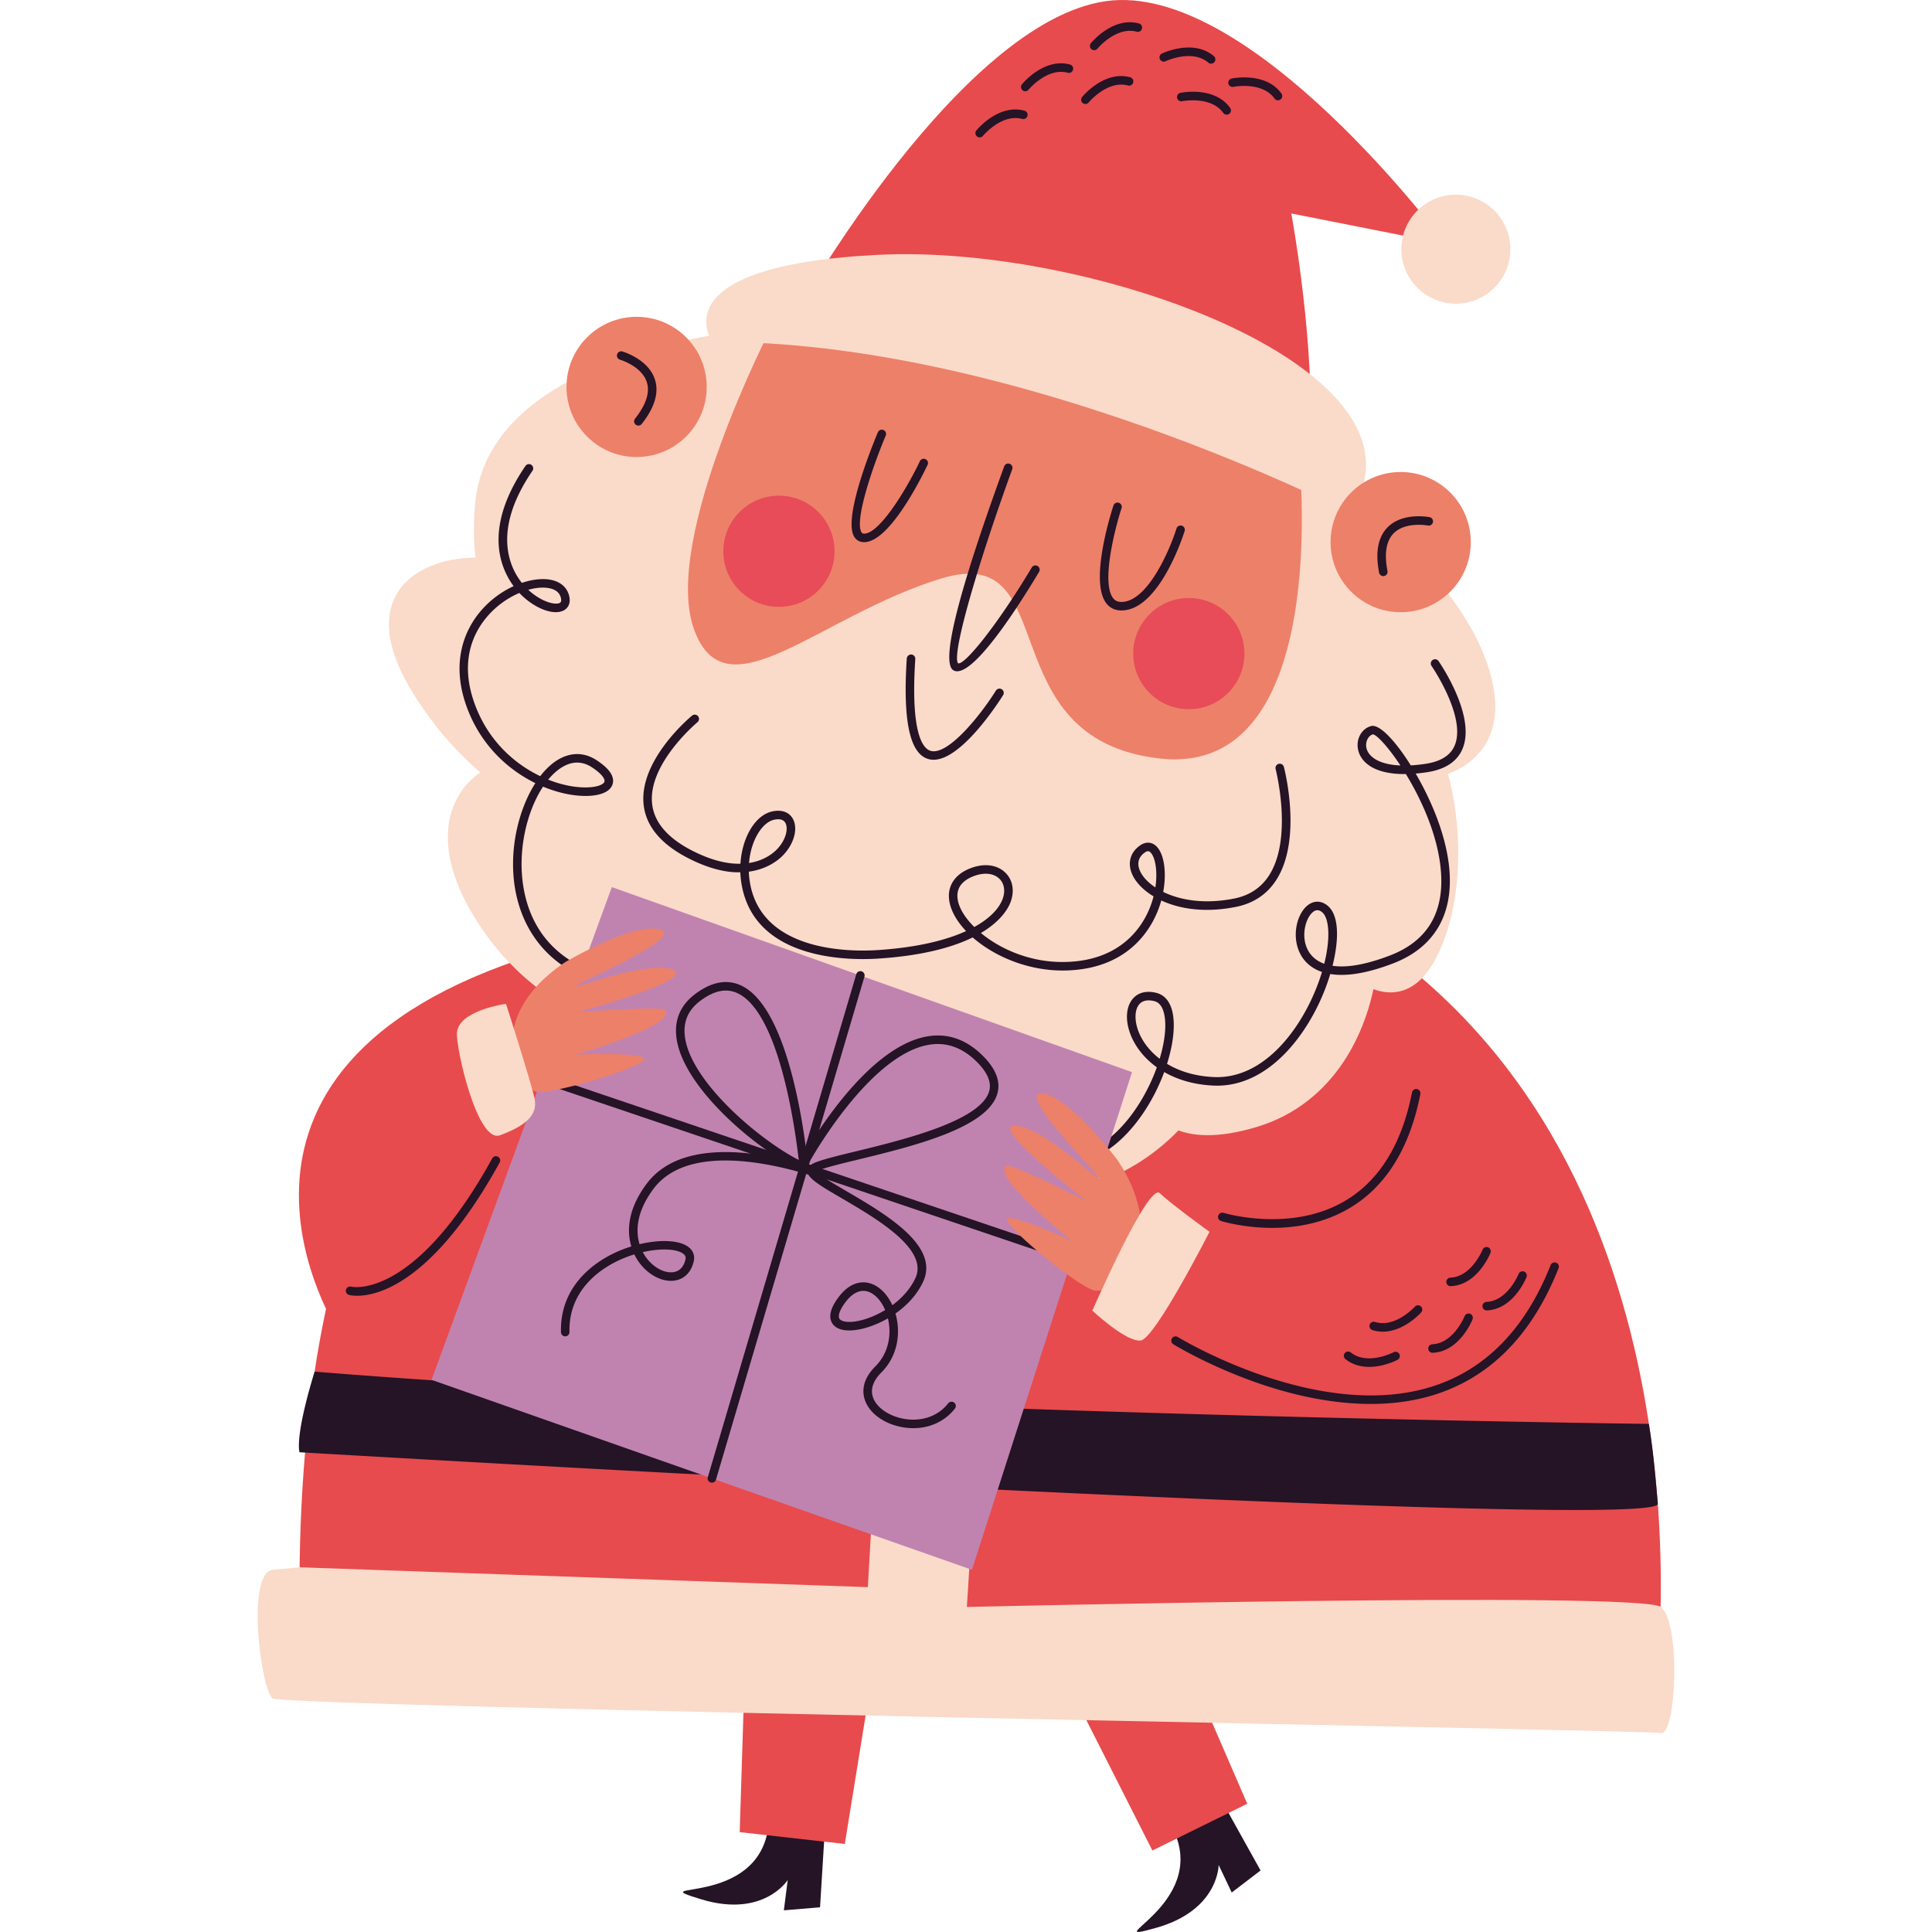 <svg xmlns="http://www.w3.org/2000/svg" version="1.1" xmlns:xlink="http://www.w3.org/1999/xlink" width="512" height="512" x="0" y="0" viewBox="0 0 500 500" style="enable-background:new 0 0 512 512" xml:space="preserve" class=""><g><path d="m128.368 300.289-40.749 44.454s-44.198-67.874 50.872-97.727l-10.123 53.273z" style="" fill="#e74b4d" data-original="#e74b4d" class=""></path><path d="m316.09 465.853 10.143 18.224-7.464 5.705-3.386-7.14s.078 11.738-16.24 16.299c-16.318 4.561 13.967-5.94 4.489-25.442l12.458-7.646z" style="" fill="#251326" data-original="#251326" class=""></path><path d="m277.497 437.952 20.737 40.959 24.558-12.096-19.376-44.702z" style="" fill="#e74b4d" data-original="#e74b4d" class=""></path><path d="m213.511 472.79-1.286 20.817-9.363.779.998-7.839s-6.264 9.928-22.466 4.969 14.966 2.53 17.501-19.005l14.616.279z" style="" fill="#251326" data-original="#251326" class=""></path><path d="m192.553 438.529-1.12 35.629 27.204 3.056 7.789-48.093z" style="" fill="#e74b4d" data-original="#e74b4d" class=""></path><path d="M214.94 230.167S67.094 199.773 78.085 435.826l350.097 3.733s18.287-127.035-67.166-192.033c-81.634-62.093-150.58-27.01-146.076-17.359z" style="" fill="#e74b4d" data-original="#e74b4d" class=""></path><path d="m259.911 261.445-9.687 154.435s174.348-4.107 179.601 0c5.253 4.107 3.987 33.416 0 32.622s-356.157-6.825-359.237-8.943-6.955-32.64 0-33.294l6.955-.655 147.047 5.136 8.361-144.9 26.96-4.401z" style="" fill="#fadac9" data-original="#fadac9" class=""></path><path d="M206.843 79.54S248.499 5.903 286.011.324s88.105 62.824 88.105 62.824l-39.922-7.899s6.57 35.687 4.605 60.068L206.843 79.54z" style="" fill="#e74b4d" data-original="#e74b4d" class=""></path><path d="M336.269 119.17S225.535 88.771 199.553 84.834c0 0-69.089 104.857 26.738 145.977 79.329 34.039 136.707-85.129 109.978-111.641z" style="" fill="#ed8069" data-original="#ed8069" class=""></path><path d="M336.269 119.17s8.51 82.14-36.097 77.129c-44.607-5.011-24.575-56.308-56.485-46.611-31.91 9.697-55.976 36.218-64.152 12.964s20.018-77.819 20.018-77.819-73.375 4.225-76.635 45.997 25.18 34.543 18.234 20.881c-6.945-13.662-58.138-10.57-34.133 27.893s62.816 40.353 46.912 22.995-55.844-.854-28.964 38.132 82 32.475 64.488 11.725-67.143 1.225-11.866 32.974 105.652 4.743 87.284-7.896c-18.368-12.639-35.773 31.943 3.618 31.247 39.391-.695 60.123-46.524 41.755-47.797s-25.369 42.919 15.094 30.643 36.123-76.095 18.834-67.873c-17.289 8.223 13.173 50.96 27.267 24.59s.454-76.381-13.003-59.195 33.877 19.592 28.032-11.436-50.201-58.543-50.201-58.543z" style="" fill="#fadac9" data-original="#fadac9" class=""></path><path d="M247.706 173.723c-.321 0-.618-.067-.892-.207-3.454-1.76.95-19.548 13.092-52.872a1.104 1.104 0 0 1 2.072.756c-8.276 22.717-15.797 47.718-14.053 50.237 1.525.768 10.07-9.666 19.111-24.799a1.104 1.104 0 0 1 1.895 1.131c-4.778 7.996-15.981 25.753-21.225 25.754zM223.643 140.309c-.151 0-.302-.01-.452-.027-.933-.114-1.682-.617-2.167-1.455-2.933-5.063 5.233-24.726 6.172-26.952a1.103 1.103 0 0 1 2.033.859c-3.388 8.015-8.093 21.886-6.297 24.988.157.274.325.346.525.37 3.911.406 11.037-11.24 14.61-18.735a1.101 1.101 0 0 1 1.469-.521 1.1 1.1 0 0 1 .521 1.469c-1.618 3.4-9.869 20.004-16.414 20.004zM290.221 157.983l-.157-.001c-1.624-.034-2.966-.734-3.881-2.023-4.15-5.854 1.337-23.174 1.977-25.13a1.103 1.103 0 0 1 2.097.685c-1.641 5.022-5.248 18.976-2.274 23.17.515.726 1.191 1.074 2.128 1.093l.108.001c6.831.001 12.603-13.697 14.259-19.005a1.11 1.11 0 0 1 1.38-.725c.581.182.907.8.726 1.382-.262.843-6.516 20.553-16.363 20.553z" style="" fill="#251326" data-original="#251326" class=""></path><circle cx="307.666" cy="169.15" r="14.389" style="" fill="#e74c58" data-original="#e74c58" class=""></circle><circle cx="201.587" cy="142.669" r="14.389" style="" fill="#e74c58" data-original="#e74c58" class=""></circle><circle cx="376.773" cy="64.489" r="14.103" style="" fill="#fadac9" data-original="#fadac9" class=""></circle><path d="M241.603 196.624a4.832 4.832 0 0 1-1.501-.232c-4.691-1.513-6.467-10.011-5.429-25.979.041-.609.627-1.062 1.172-1.029.607.04 1.068.564 1.029 1.172-1.245 19.157 1.912 23.096 3.907 23.739 4.361 1.414 12.732-8.818 16.975-15.597a1.103 1.103 0 0 1 1.869 1.169c-1.138 1.816-10.717 16.757-18.022 16.757z" style="" fill="#251326" data-original="#251326" class=""></path><path d="M275.24 301.393c-2.059 0-4.137-.349-6.215-1.052-6.926-2.342-13.542-6.109-18.823-10.333-9.435 3.809-24.026 4.795-43.855-.843-8.696-2.472-36.125-11.765-42.313-31.809-4.639-.619-10.247-2.59-16.697-6.372-9.526-5.583-14.828-15.897-14.548-28.297.168-7.429 2.403-14.783 5.759-20.013-6.816-3.347-13.574-9.34-17.279-18.48-5.27-12.994-.461-21.704 2.875-25.74a24.852 24.852 0 0 1 8.783-6.761c-3.586-4.838-7.807-15.2 3.056-31.102a1.108 1.108 0 0 1 1.533-.289c.502.344.631 1.031.289 1.533-10.469 15.323-6.022 24.888-2.748 29.012 2.8-.945 5.451-1.196 7.501-.787 2.384.473 4.034 1.824 4.643 3.805.793 2.574-.575 3.69-1.202 4.05-2.645 1.528-7.811-.469-11.595-4.459a22.847 22.847 0 0 0-8.561 6.403c-3.691 4.467-7.129 12.171-2.533 23.506 3.545 8.739 10.03 14.41 16.503 17.506 1.555-2.015 3.295-3.591 5.145-4.566 3.183-1.672 6.442-1.524 9.437.432 3.271 2.135 4.676 4.185 4.174 6.091-.474 1.802-2.556 2.911-5.862 3.123-3.409.223-7.74-.524-12.168-2.372-3.218 4.859-5.382 11.951-5.546 19.159-.155 6.803 1.389 19.272 13.458 26.346 5.776 3.386 10.807 5.233 14.97 5.933-.118-.541-.22-1.09-.304-1.645-.92-5.959.625-11.218 3.933-13.398 2.016-1.333 4.368-1.286 6.618.117 4.962 3.099 6.739 8.362 4.225 12.513-1.902 3.141-5.774 5.147-11.386 4.96 2.91 7.828 12.013 21.4 40.441 29.481 18.616 5.294 32.348 4.649 41.346 1.369-6.439-5.644-10.383-11.866-9.551-16.521.517-2.9 2.985-6.291 12.093-6.061 5.727.156 9.956 2.405 11.606 6.168 1.551 3.536.543 7.864-2.696 11.578-1.764 2.023-4.206 3.898-7.329 5.441a61.011 61.011 0 0 0 17.313 9.235c8.134 2.747 14.688-1.14 18.76-4.886 4.9-4.51 8.688-10.99 10.9-17.149-3.23-2.318-5.403-5.189-6.579-7.925-1.663-3.87-1.523-7.637.366-9.829 1.411-1.638 3.607-2.163 6.177-1.485 1.393.366 3.222 1.48 4.021 4.701.844 3.405.319 8.364-1.348 13.637 3.086 1.862 7.09 3.187 12.065 3.425 13.036.617 22.605-12.478 26.908-23.883a51.521 51.521 0 0 0 1.129-3.317c-2.845-.964-4.441-2.682-5.322-4.143-2.64-4.378-1.432-10.44 1.415-12.935 1.63-1.429 3.607-1.475 5.302-.125 3.123 2.496 3.004 8.962 1.331 15.606 3.241.487 7.968-.027 14.864-2.668 10.157-3.893 14.528-11.852 12.997-23.656-1.096-8.438-5.003-16.955-8.877-23.3-8.087.116-11.653-2.982-12.366-6.297-.588-2.742.881-5.428 3.345-6.115 2.164-.612 6.332 3.844 10.288 10.168a39.804 39.804 0 0 0 3.849-.404c3.885-.589 6.403-2.162 7.488-4.678 3.168-7.349-5.869-20.517-5.961-20.648a1.102 1.102 0 1 1 1.814-1.257c.403.581 9.821 14.317 6.172 22.779-1.406 3.261-4.495 5.274-9.181 5.984a44.615 44.615 0 0 1-2.901.346c2.487 4.284 4.794 9.19 6.342 13.878 5.783 17.501 1.443 30.023-12.22 35.259-7.383 2.83-12.577 3.342-16.238 2.734-.36 1.204-.765 2.4-1.206 3.568-4.458 11.812-14.438 25.33-28.081 25.33-.329 0-.661-.008-.993-.024-5.16-.247-9.375-1.589-12.691-3.5-2.335 6.331-6.235 12.871-11.313 17.545-4.613 4.244-9.622 6.402-14.746 6.403zm-25.309-33.369c-3.95 0-8.397.794-9.015 4.256-.691 3.869 3.125 9.773 9.614 15.223 3.271-1.486 5.787-3.349 7.555-5.377 2.664-3.053 3.538-6.508 2.341-9.242-1.294-2.949-4.811-4.716-9.648-4.848a29.535 29.535 0 0 0-.847-.012zm47.335-9.129c-.87 0-1.76.244-2.419 1.007-1.292 1.501-1.296 4.523-.009 7.519.969 2.254 2.714 4.613 5.281 6.592 1.396-4.624 1.837-8.899 1.116-11.804-.433-1.744-1.253-2.787-2.44-3.1a6.134 6.134 0 0 0-1.529-.214zm-131.482-3.596c5.117.355 8.658-1.244 10.226-3.839 1.891-3.123.448-7.028-3.506-9.5-1.497-.935-2.961-.985-4.238-.146-2.121 1.398-3.861 5.41-2.966 11.22.092.604.24 1.368.484 2.265zm175.149-19.736c-.418 0-.831.186-1.258.56-1.848 1.62-3.181 6.489-.98 10.137.67 1.11 1.874 2.389 4.019 3.158 1.708-6.827 1.228-11.92-.569-13.356-.415-.332-.816-.499-1.212-.499zM141.872 201.77c3.907 1.551 7.697 2.176 10.695 1.98 2.447-.157 3.709-.858 3.872-1.484.162-.616-.592-1.949-3.248-3.684-2.319-1.515-4.744-1.623-7.204-.326-1.462.771-2.849 1.976-4.115 3.514zm213.43-11.722c-1.212.354-2.012 1.937-1.673 3.514.465 2.173 3.086 4.304 8.8 4.54-3.192-4.825-6.117-7.945-7.127-8.054zm-218.59-37.408c3.25 3.043 6.965 4.071 8.188 3.365.138-.079.556-.32.196-1.491-.37-1.203-1.37-1.974-2.966-2.291-1.503-.297-3.392-.157-5.418.417z" style="" fill="#251326" data-original="#251326" class=""></path><path d="M184.396 88.481s-14.418-19.596 42.689-22.525c57.107-2.929 147.027 30.695 122.189 66.812 0 0-86.713-44.788-164.878-44.287z" style="" fill="#fadac9" data-original="#fadac9" class=""></path><path d="M275.004 251.17c-9.172.001-17.768-3.732-23.274-8.568-5.136 2.523-12.872 4.73-24.502 5.483-7.581.492-32.55.5-35.427-19.998a21.688 21.688 0 0 1-.205-2.344c-3.556.116-8.134-.883-13.615-3.714-6.978-3.605-10.818-8.248-11.412-13.804-1.232-11.523 11.998-22.583 12.562-23.048a1.104 1.104 0 0 1 1.404 1.702c-.129.107-12.883 10.775-11.772 21.118.51 4.769 3.954 8.831 10.23 12.073 5.156 2.664 9.362 3.548 12.631 3.464.416-6.72 3.758-12.565 8.251-13.543 2.403-.52 4.346.168 5.313 1.905 1.4 2.517.323 6.5-2.559 9.472-1.12 1.155-3.991 3.572-8.834 4.218.024.721.084 1.455.19 2.196 2.61 18.616 25.986 18.564 33.102 18.104 10.202-.66 17.703-2.533 22.938-4.919-2.253-2.371-3.762-4.92-4.269-7.375-.812-3.938 1.094-7.153 5.227-8.821 3.584-1.441 7.017-1.045 9.19 1.064 1.923 1.865 2.438 4.696 1.378 7.575-.566 1.538-2.356 4.903-7.695 8.051 5.089 4.225 12.978 7.72 21.879 7.497 15.877-.369 20.959-11.027 22.407-15.592.149-.466.28-.929.396-1.386-2.828-1.706-4.732-3.814-5.571-5.805-1.219-2.883-.426-5.65 2.119-7.402 1.284-.888 2.675-.917 3.803-.081 2.317 1.715 3.125 6.786 2.151 12.135 4.309 2.113 10.62 3.261 18.379 1.714 3.999-.798 7.066-2.867 9.119-6.15 6.11-9.776 1.63-27.222 1.585-27.398a1.103 1.103 0 0 1 2.132-.561c.198.753 4.77 18.535-1.844 29.123-2.388 3.822-5.942 6.227-10.561 7.148-8.044 1.608-14.623.52-19.312-1.663-.093.332-.19.662-.295.993-1.589 5.016-7.159 16.727-24.457 17.13-.261.004-.522.007-.782.007zm-19.898-25.051c-1.023 0-2.145.229-3.297.696-3.185 1.284-4.495 3.414-3.894 6.33.429 2.079 1.919 4.474 4.225 6.761 4.105-2.253 6.448-4.839 7.34-7.26.749-2.035.435-3.991-.844-5.229-.887-.861-2.117-1.298-3.53-1.298zm42-5.832c-.192 0-.444.073-.773.299-2.134 1.471-1.906 3.383-1.337 4.728.616 1.457 1.986 3.009 4.01 4.35.7-4.614-.177-8.274-1.43-9.203-.091-.066-.237-.174-.47-.174zm-95.718-8.263c-.36 0-.719.052-1.045.123-3.088.672-6.032 5.343-6.495 11.199 3.952-.615 6.271-2.557 7.197-3.513 2.399-2.475 3.009-5.434 2.214-6.866-.403-.724-1.133-.943-1.871-.943z" style="" fill="#251326" data-original="#251326" class=""></path><circle cx="164.752" cy="100.134" r="18.143" style="" fill="#ed8069" data-original="#ed8069" class=""></circle><path d="M165.209 110.142a1.104 1.104 0 0 1-.866-1.786c2.873-3.633 3.9-6.813 3.054-9.451-1.331-4.155-6.881-5.804-6.937-5.82a1.104 1.104 0 0 1-.754-1.366 1.107 1.107 0 0 1 1.365-.753c.276.08 6.739 2.004 8.425 7.266 1.083 3.381-.067 7.247-3.422 11.492a1.1 1.1 0 0 1-.865.418z" style="" fill="#251326" data-original="#251326" class=""></path><circle cx="362.495" cy="140.297" r="18.143" style="" fill="#ed8069" data-original="#ed8069" class=""></circle><path d="M357.992 149.098c-.517 0-.978-.366-1.081-.893-1.027-5.312-.273-9.276 2.244-11.78 3.918-3.896 10.542-2.635 10.822-2.579a1.1 1.1 0 0 1 .866 1.294c-.118.598-.713.98-1.294.869-.058-.015-5.77-1.084-8.845 1.986-1.958 1.956-2.507 5.25-1.626 9.79a1.103 1.103 0 0 1-1.086 1.313zM426.73 368.503s-209.208-2.548-345.306-13.522c0 0-4.97 15.601-3.923 20.856 0 0 352.193 20.782 351.541 13.338-.652-7.445-1.21-13.964-2.312-20.672z" style="" fill="#251326" data-original="#251326" class=""></path><path d="m158.339 229.584 134.624 47.887-41.424 128.793-139.853-49.159z" style="" fill="#c083b0" data-original="#c083b0" class=""></path><path d="M277.497 326.661c-.116 0-.237-.018-.353-.058l-137.28-46.44a1.102 1.102 0 1 1 .707-2.089l137.28 46.44a1.102 1.102 0 0 1-.354 2.147z" style="" fill="#251326" data-original="#251326" class=""></path><path d="M184.24 383.711a1.103 1.103 0 0 1-1.057-1.415l38.412-130.147a1.103 1.103 0 1 1 2.115.625l-38.412 130.147c-.142.48-.582.79-1.058.79z" style="" fill="#251326" data-original="#251326" class=""></path><path d="M236.376 369.61c-.939 0-1.897-.085-2.864-.259-4.809-.863-8.632-3.689-9.734-7.2-.627-1.995-.665-5.085 2.718-8.478 3.765-3.772 4.2-8.748 3.297-12.492-3.482 2.02-7.135 3.092-9.803 3.135-2.406.051-4.029-.705-4.742-2.093-.831-1.62-.254-3.788 1.719-6.443 2.767-3.727 5.58-4.132 7.449-3.828 2.651.438 5.05 2.617 6.528 5.833 2.436-1.806 4.611-4.146 5.944-6.967 3.547-7.498-10.004-15.419-18.969-20.66-6.461-3.775-9.704-5.671-8.839-7.812.553-1.362 2.985-2.087 12.327-4.356 12.151-2.951 32.49-7.889 34.603-15.62.635-2.331-.506-4.938-3.396-7.751-3.582-3.485-7.6-4.92-11.927-4.278-15.569 2.317-30.952 29.942-31.107 30.221a1.102 1.102 0 1 1-1.932-1.064c.648-1.177 16.066-28.859 32.712-31.338 5.059-.749 9.691.887 13.792 4.878 3.508 3.415 4.85 6.75 3.984 9.913-2.455 8.986-21.963 13.723-36.207 17.182-4.393 1.067-9.327 2.265-10.641 3.012.816 1.062 4.632 3.291 7.742 5.11 10.238 5.985 24.263 14.181 19.852 23.507-1.6 3.384-4.225 6.126-7.137 8.173 1.286 4.418.971 10.629-3.687 15.296-2.061 2.068-2.813 4.232-2.175 6.259.846 2.695 4.07 4.982 8.018 5.691 4.609.828 8.914-.677 11.509-4.025a1.104 1.104 0 0 1 1.744 1.352c-2.558 3.292-6.456 5.102-10.778 5.102zm-12.941-35.533c-1.611 0-3.224 1.031-4.699 3.017-1.348 1.816-1.919 3.356-1.527 4.121.299.584 1.34.933 2.744.895 2.423-.039 5.875-1.104 9.129-3.078-1.154-2.7-3.05-4.579-5.027-4.905a3.82 3.82 0 0 0-.62-.05z" style="" fill="#251326" data-original="#251326" class=""></path><path d="M146.278 345.846a1.104 1.104 0 0 1-1.103-1.077c-.274-11.674 8.184-17.672 13.251-20.209a32.8 32.8 0 0 1 4.956-1.983c-1.073-3.611-1.202-9.283 3.948-16.193 7.279-9.762 22.193-9.164 34.137-6.656-10.893-6.899-25.189-20.312-26.43-31.386-.515-4.588 1.167-8.352 5.001-11.186 4.129-3.055 8.046-3.781 11.636-2.167 12.879 5.794 16.839 40.875 17.378 46.314l1.068.465c1.579.687 2.233.971 1.863 1.971-.368.997-1.245.724-2.167.44-11.565-3.564-32.24-7.851-40.717 3.522-4.626 6.206-4.516 11.183-3.588 14.292 5.3-1.266 10.35-1.085 12.711.77 1.182.928 1.652 2.233 1.322 3.672-.631 2.757-2.399 4.565-4.85 4.96-3.47.574-7.559-1.75-9.913-5.63-.19-.314-.398-.693-.609-1.132a31.05 31.05 0 0 0-4.76 1.898c-4.598 2.303-12.278 7.728-12.032 18.185a1.105 1.105 0 0 1-1.077 1.129l-.025.001zm20.07-21.794c.11.211.22.401.321.57 1.869 3.08 5.091 5.016 7.676 4.596 1.564-.252 2.619-1.385 3.052-3.275.14-.608-.022-1.041-.536-1.446-1.66-1.302-5.829-1.519-10.513-.445zm21.48-67.696c-2.014 0-4.157.854-6.48 2.571-3.198 2.366-4.546 5.365-4.12 9.168 1.307 11.666 19.131 26.789 29.486 32.112-.913-8.018-5.059-38.312-15.943-43.209a7.131 7.131 0 0 0-2.943-.642z" style="" fill="#251326" data-original="#251326" class=""></path><path d="M146.271 249.003s17.847-10.546 24.587-8.428c6.74 2.118-22.84 14.307-21.912 14.682.928.375 18.638-6.786 25.186-4.283s-24.651 10.977-24.651 10.977 21.919-1.701 22.723-.54c2.832 4.088-23.3 11.517-23.3 11.517s15.211-.695 17.709.846-22.583 9.373-27.657 8.789-14.615-18.852 7.315-33.56zM289.158 300.143s-12.475-16.556-19.514-17.169c-7.039-.613 15.657 21.937 14.656 21.93-1.001-.007-14.641-13.382-21.649-13.565-7.008-.183 18.601 19.55 18.601 19.55s-19.613-9.932-20.799-9.166c-4.177 2.699 17.146 19.534 17.146 19.534s-13.796-6.444-16.693-5.973c-2.897.472 17.301 17.278 22.214 18.674s20.701-11.855 6.038-33.815z" style="" fill="#ed8069" data-original="#ed8069" class=""></path><path d="M282.7 339.194s14.489-33.241 17.444-30.404c2.955 2.837 12.879 10.003 12.879 10.003s-14.046 27.567-17.774 28.119c-3.728.552-12.549-7.718-12.549-7.718z" style="" fill="#fadac9" data-original="#fadac9" class=""></path><path d="M354.749 363.339c-10.577 0-20.789-2.532-28.613-5.199-13.012-4.436-22.419-10.205-22.512-10.263a1.103 1.103 0 0 1 1.158-1.876c.366.226 36.89 22.457 66.474 12.633 13.514-4.487 23.628-15.006 30.058-31.261a1.103 1.103 0 0 1 2.05.812c-6.683 16.894-17.255 27.843-31.422 32.545-5.622 1.866-11.462 2.609-17.193 2.609zM329.228 317.772c-7.335 0-12.816-1.657-13.223-1.783a1.102 1.102 0 1 1 .654-2.106c.17.053 17.445 5.254 31.557-3.167 8.795-5.251 14.584-14.66 17.205-27.967a1.102 1.102 0 1 1 2.162.426c-2.746 13.955-8.888 23.861-18.254 29.445-6.759 4.028-14.058 5.152-20.101 5.152z" style="" fill="#251326" data-original="#251326" class=""></path><path d="M130.961 259.798s6.347 19.823 7.372 24.471c1.025 4.648-3.022 7.327-8.903 9.532s-11.392-22.265-11.179-26.438c.302-5.918 12.71-7.565 12.71-7.565z" style="" fill="#fadac9" data-original="#fadac9" class=""></path><path d="M92.433 335.341c-1.247 0-1.979-.183-2.117-.221a1.102 1.102 0 0 1-.771-1.355 1.09 1.09 0 0 1 1.348-.773c.233.051 16.236 3.576 36.511-33.235a1.103 1.103 0 0 1 1.93 1.064c-17.215 31.259-31.636 34.52-36.901 34.52zM265.336 23.613a1.103 1.103 0 0 1-.853-1.8c.233-.284 5.759-6.925 12.444-5.111.588.16.933.767.773 1.354-.159.587-.76.944-1.355.774-5.292-1.441-10.109 4.321-10.157 4.381a1.098 1.098 0 0 1-.852.402zM280.902 26.912a1.103 1.103 0 0 1-.853-1.8c.233-.283 5.761-6.928 12.444-5.111.588.16.933.767.773 1.354a1.093 1.093 0 0 1-1.355.774c-5.292-1.446-10.109 4.321-10.157 4.381a1.093 1.093 0 0 1-.852.402zM253.538 35.558a1.103 1.103 0 0 1-.853-1.8c.233-.283 5.759-6.929 12.444-5.111.588.16.933.767.773 1.354-.159.588-.76.941-1.355.774-5.294-1.442-10.107 4.321-10.157 4.381a1.098 1.098 0 0 1-.852.402zM283.172 12.985a1.103 1.103 0 0 1-.853-1.8c.233-.284 5.759-6.93 12.444-5.111.588.16.933.767.773 1.354a1.093 1.093 0 0 1-1.355.774c-5.285-1.44-10.107 4.321-10.157 4.381a1.096 1.096 0 0 1-.852.402zM313.429 16.471a1.09 1.09 0 0 1-.715-.264c-4.191-3.576-10.986-.396-11.055-.365a1.1 1.1 0 1 1-.948-1.99c.327-.158 8.164-3.817 13.432.677a1.102 1.102 0 0 1-.714 1.942zM317.471 29.673a1.1 1.1 0 0 1-.896-.461c-3.19-4.462-10.57-3.037-10.641-3.02a1.112 1.112 0 0 1-1.299-.863 1.1 1.1 0 0 1 .859-1.299c.355-.074 8.843-1.736 12.872 3.898a1.103 1.103 0 0 1-.895 1.745zM370.74 350.098a1.104 1.104 0 0 1-1.103-1.055 1.104 1.104 0 0 1 1.055-1.149c5.479-.233 8.32-7.189 8.348-7.259a1.102 1.102 0 0 1 2.05.813c-.136.341-3.388 8.355-10.303 8.649l-.047.001zM357.878 344.636c-.887 0-1.8-.128-2.731-.426a1.103 1.103 0 0 1 .672-2.1c5.22 1.676 10.288-3.879 10.34-3.935a1.1 1.1 0 0 1 1.555-.085c.454.406.493 1.102.088 1.555-.211.235-4.531 4.991-9.924 4.991zM375.402 332.858a1.104 1.104 0 0 1-1.103-1.055 1.104 1.104 0 0 1 1.055-1.149c5.503-.234 8.317-7.188 8.345-7.258a1.103 1.103 0 0 1 2.05.812c-.136.341-3.386 8.355-10.301 8.649l-.046.001zM384.725 339.137a1.104 1.104 0 0 1-.048-2.204c5.505-.234 8.32-7.188 8.348-7.258a1.103 1.103 0 0 1 2.05.812c-.136.341-3.386 8.355-10.303 8.649l-.047.001zM354.331 353.75c-2.029 0-4.191-.49-6.082-1.977a1.103 1.103 0 1 1 1.361-1.733c4.329 3.401 10.992-.045 11.059-.081a1.103 1.103 0 0 1 1.029 1.951c-.211.11-3.555 1.84-7.367 1.84zM330.74 25.958c-.342 0-.683-.16-.896-.461-3.205-4.481-10.566-3.036-10.641-3.023a1.111 1.111 0 0 1-1.301-.859 1.105 1.105 0 0 1 .861-1.301c.358-.072 8.847-1.73 12.872 3.899a1.103 1.103 0 0 1-.895 1.745z" style="" fill="#251326" data-original="#251326" class=""></path></g></svg>